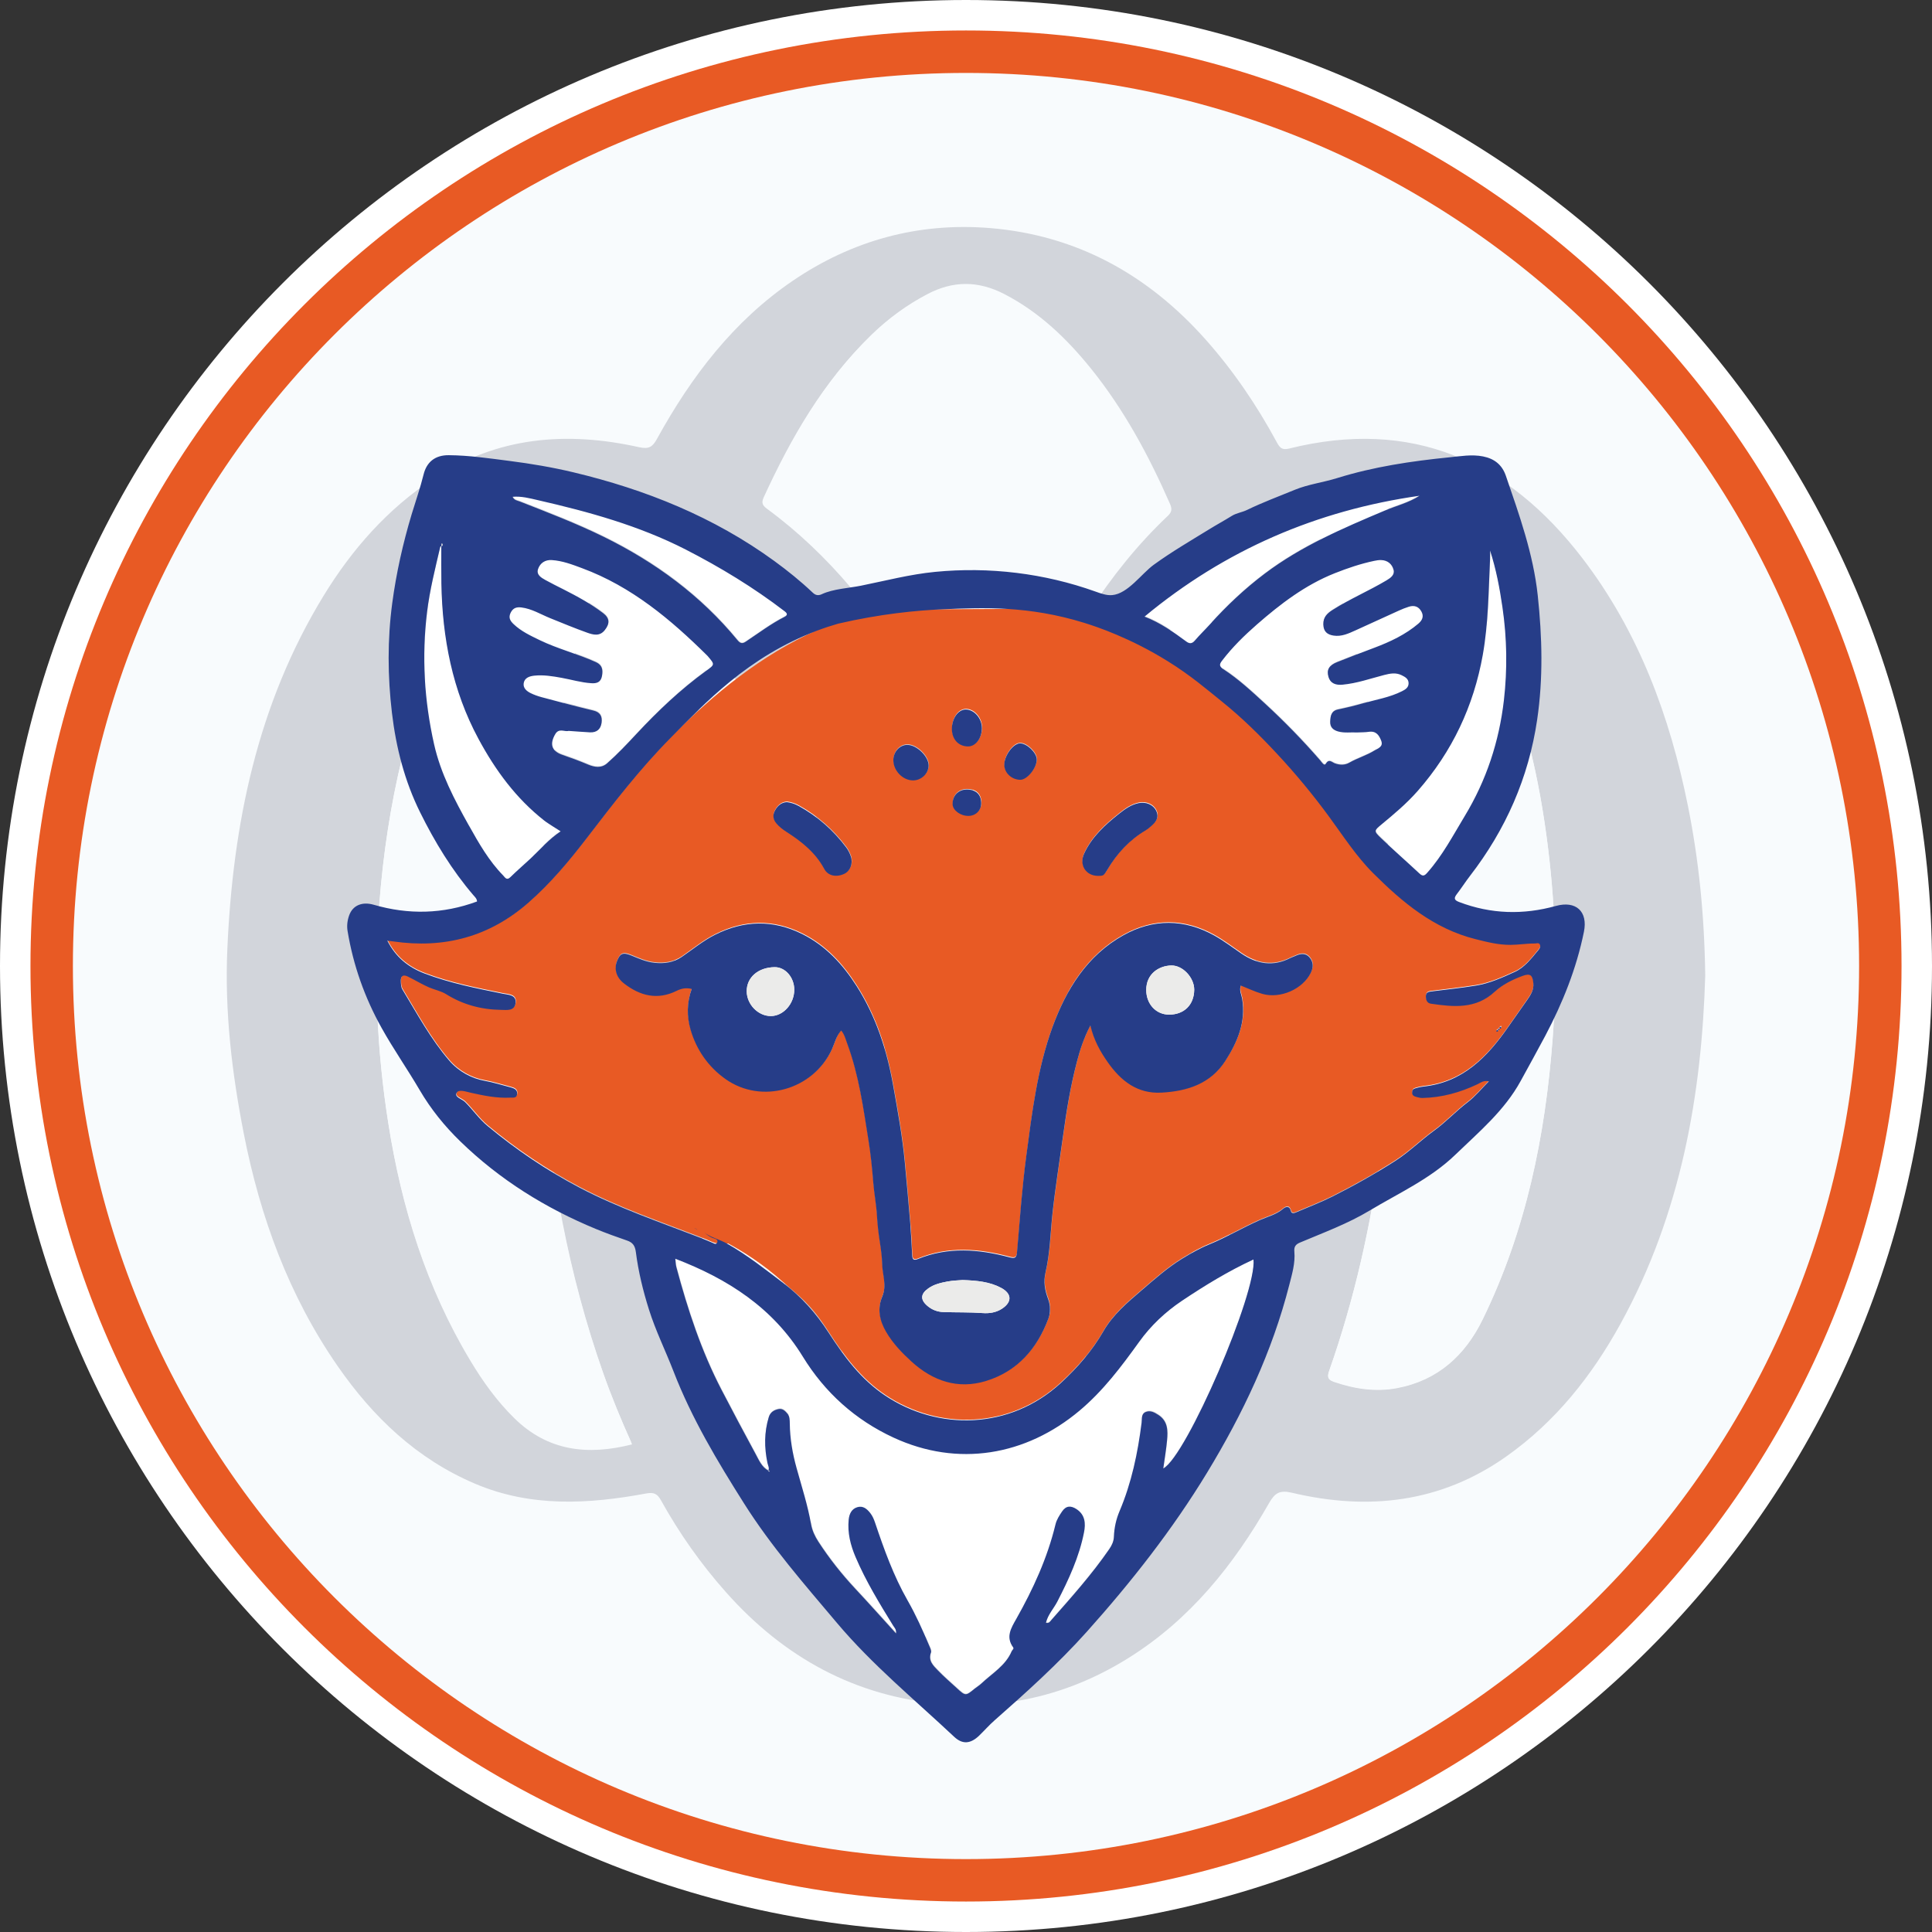 <svg width="48" height="48" viewBox="0 0 48 48" fill="none" xmlns="http://www.w3.org/2000/svg">
<rect x="0" y="0" width="48" height="48" fill="#333333" stroke="none"/>
<g clip-path="url(#clip0_120_299)">
<path d="M24 48C37.255 48 48 37.255 48 24C48 10.745 37.255 0 24 0C10.745 0 0 10.745 0 24C0 37.255 10.745 48 24 48Z" fill="white"/>
<path d="M24 47.243C36.837 47.243 47.243 36.837 47.243 24C47.243 11.163 36.837 0.757 24 0.757C11.163 0.757 0.757 11.163 0.757 24C0.757 36.837 11.163 47.243 24 47.243Z" fill="#E85A24"/>
<path d="M24 46.189C36.255 46.189 46.189 36.255 46.189 24C46.189 11.746 36.255 1.812 24 1.812C11.746 1.812 1.811 11.746 1.811 24C1.811 36.255 11.746 46.189 24 46.189Z" fill="#F8FBFD"/>
<path d="M42.366 24.236C42.28 27.174 41.769 30.152 40.26 32.891C39.547 34.186 38.644 35.323 37.424 36.185C35.795 37.336 33.998 37.536 32.103 37.088C31.793 37.014 31.674 37.091 31.527 37.348C30.652 38.88 29.569 40.231 28.053 41.182C26.631 42.076 25.067 42.472 23.401 42.333C21.247 42.153 19.476 41.176 18.044 39.566C17.417 38.862 16.877 38.095 16.42 37.272C16.329 37.108 16.241 37.071 16.055 37.105C14.619 37.371 13.191 37.453 11.802 36.862C10.355 36.247 9.267 35.208 8.386 33.936C7.177 32.191 6.464 30.239 6.058 28.17C5.761 26.657 5.58 25.127 5.648 23.582C5.784 20.48 6.392 17.5 8.036 14.807C8.746 13.645 9.629 12.643 10.776 11.888C12.359 10.846 14.082 10.71 15.88 11.111C16.124 11.165 16.214 11.101 16.323 10.903C17.173 9.359 18.221 7.98 19.697 6.975C21.175 5.97 22.82 5.522 24.592 5.666C26.747 5.842 28.518 6.823 29.95 8.432C30.642 9.21 31.222 10.065 31.717 10.979C31.787 11.107 31.838 11.191 32.021 11.146C35.071 10.384 37.453 11.444 39.311 13.865C40.711 15.691 41.488 17.793 41.937 20.027C42.206 21.367 42.345 22.724 42.366 24.236V24.236ZM15.704 35.885C15.44 35.3 15.201 34.721 14.993 34.131C14.121 31.66 13.659 29.109 13.467 26.501C13.288 24.059 13.369 21.627 13.709 19.204C13.954 17.457 14.338 15.741 14.926 14.075C14.989 13.897 14.983 13.808 14.776 13.745C14.356 13.616 13.935 13.517 13.493 13.568C12.367 13.697 11.655 14.38 11.2 15.354C10.15 17.606 9.614 19.992 9.424 22.46C9.282 24.29 9.363 26.114 9.65 27.928C9.978 30.009 10.594 31.992 11.687 33.808C11.997 34.324 12.345 34.81 12.777 35.234C13.611 36.053 14.598 36.167 15.704 35.885L15.704 35.885ZM34.625 23.977C34.609 25.526 34.521 27.07 34.31 28.606C34.056 30.461 33.65 32.279 33.029 34.046C32.98 34.185 32.967 34.274 33.137 34.332C33.65 34.507 34.171 34.589 34.707 34.489C35.721 34.298 36.401 33.677 36.84 32.776C37.911 30.579 38.391 28.232 38.574 25.814C38.694 24.238 38.654 22.662 38.463 21.092C38.249 19.338 37.853 17.629 37.139 16.006C36.677 14.954 36.11 13.967 35.246 13.182C34.532 12.534 33.709 12.237 32.74 12.386C32.545 12.416 32.403 12.44 32.539 12.697C32.66 12.926 32.743 13.176 32.834 13.42C34.116 16.823 34.591 20.362 34.625 23.977H34.625ZM24.484 20.222C24.853 19.422 25.191 18.652 25.56 17.897C26.469 16.039 27.491 14.255 29.016 12.815C29.121 12.715 29.12 12.637 29.066 12.513C28.543 11.322 27.93 10.183 27.111 9.165C26.505 8.413 25.82 7.754 24.95 7.305C24.305 6.972 23.681 6.97 23.039 7.308C22.529 7.576 22.071 7.911 21.66 8.311C20.481 9.457 19.681 10.853 19.004 12.331C18.94 12.471 18.988 12.535 19.095 12.614C20.666 13.77 21.844 15.268 22.838 16.925C23.465 17.971 23.997 19.064 24.484 20.222ZM23.788 27.802C23.71 27.815 23.715 27.861 23.703 27.894C23.283 29.058 22.828 30.208 22.278 31.318C21.478 32.932 20.552 34.456 19.146 35.629C19.031 35.725 19.068 35.801 19.115 35.902C19.597 36.941 20.157 37.934 20.878 38.828C21.534 39.64 22.27 40.363 23.25 40.783C23.611 40.938 23.983 41.022 24.379 40.908C25.165 40.681 25.797 40.211 26.369 39.651C27.494 38.552 28.268 37.217 28.927 35.806C29.002 35.645 28.919 35.584 28.814 35.504C28.205 35.038 27.658 34.505 27.16 33.922C25.848 32.391 24.922 30.636 24.17 28.78C24.038 28.454 23.914 28.124 23.788 27.802L23.788 27.802ZM17.692 16.112C16.368 22.128 16.455 28.004 18.282 33.873C18.355 33.796 18.386 33.772 18.406 33.741C18.607 33.433 18.819 33.132 19.003 32.814C20.392 30.419 21.334 27.831 22.269 25.239C22.305 25.139 22.295 25.056 22.259 24.961C21.292 22.377 20.211 19.847 18.71 17.518C18.413 17.056 18.101 16.604 17.692 16.112L17.692 16.112ZM29.83 14.481C29.746 14.591 29.707 14.634 29.677 14.682C29.449 15.053 29.206 15.415 28.998 15.796C27.792 18.01 26.911 20.365 26.009 22.71C25.958 22.842 25.99 22.952 26.028 23.073C26.347 24.087 26.694 25.091 27.085 26.078C27.867 28.052 28.756 29.971 30.025 31.691C30.09 31.778 30.128 31.899 30.285 31.941C31.607 26.102 31.543 20.313 29.83 14.481Z" fill="#D2D5DB"/>
<path d="M15.683 35.836C14.581 36.117 13.597 36.003 12.765 35.187C12.335 34.764 11.989 34.28 11.68 33.766C10.591 31.956 9.977 29.98 9.649 27.906C9.364 26.098 9.283 24.281 9.424 22.457C9.614 19.998 10.148 17.619 11.194 15.376C11.647 14.405 12.358 13.725 13.48 13.596C13.92 13.545 14.339 13.644 14.758 13.772C14.964 13.835 14.97 13.923 14.907 14.101C14.322 15.762 13.939 17.472 13.695 19.213C13.356 21.627 13.275 24.05 13.454 26.484C13.645 29.083 14.105 31.625 14.974 34.087C15.182 34.676 15.42 35.252 15.683 35.836H15.683Z" fill="#F8FBFD"/>
<path d="M34.626 23.968C34.591 20.354 34.117 16.814 32.835 13.412C32.743 13.168 32.66 12.918 32.539 12.688C32.404 12.431 32.546 12.407 32.741 12.377C33.709 12.229 34.533 12.525 35.247 13.174C36.111 13.959 36.677 14.946 37.14 15.998C37.854 17.621 38.249 19.33 38.463 21.084C38.655 22.654 38.695 24.229 38.575 25.806C38.391 28.224 37.911 30.571 36.84 32.768C36.401 33.668 35.721 34.29 34.708 34.48C34.172 34.581 33.651 34.498 33.138 34.324C32.968 34.265 32.98 34.177 33.029 34.038C33.651 32.27 34.056 30.452 34.311 28.598C34.521 27.061 34.609 25.518 34.626 23.968L34.626 23.968Z" fill="#F8FBFD"/>
<path d="M24.433 20.227C23.947 19.073 23.416 17.983 22.792 16.941C21.802 15.29 20.627 13.797 19.062 12.645C18.955 12.566 18.908 12.503 18.971 12.363C19.646 10.89 20.443 9.499 21.618 8.357C22.028 7.958 22.484 7.624 22.993 7.357C23.632 7.021 24.255 7.023 24.896 7.354C25.764 7.802 26.447 8.459 27.05 9.208C27.866 10.222 28.477 11.357 28.998 12.545C29.052 12.668 29.054 12.746 28.949 12.845C27.429 14.28 26.411 16.058 25.505 17.91C25.137 18.662 24.801 19.43 24.433 20.227H24.433Z" fill="#F8FBFD"/>
<path d="M23.739 27.781C23.864 28.102 23.988 28.43 24.119 28.755C24.869 30.605 25.792 32.354 27.099 33.88C27.596 34.46 28.14 34.992 28.748 35.456C28.852 35.536 28.934 35.597 28.859 35.757C28.203 37.164 27.432 38.493 26.311 39.589C25.741 40.147 25.111 40.615 24.328 40.841C23.933 40.955 23.562 40.871 23.203 40.717C22.226 40.298 21.493 39.578 20.839 38.768C20.12 37.878 19.562 36.888 19.082 35.853C19.035 35.752 18.998 35.676 19.113 35.58C20.513 34.411 21.436 32.893 22.233 31.285C22.782 30.179 23.235 29.032 23.654 27.872C23.666 27.839 23.661 27.794 23.739 27.78L23.739 27.781Z" fill="#F8FBFD"/>
<path d="M17.664 16.131C18.071 16.621 18.382 17.071 18.679 17.532C20.174 19.853 21.251 22.374 22.216 24.949C22.251 25.044 22.261 25.127 22.225 25.227C21.293 27.809 20.355 30.389 18.97 32.776C18.787 33.092 18.575 33.392 18.376 33.699C18.355 33.73 18.325 33.754 18.251 33.831C16.431 27.982 16.344 22.126 17.664 16.131V16.131Z" fill="#F8FBFD"/>
<path d="M29.831 14.473C31.544 20.304 31.607 26.094 30.286 31.932C30.129 31.89 30.091 31.77 30.026 31.682C28.757 29.963 27.868 28.044 27.086 26.07C26.695 25.082 26.347 24.079 26.029 23.065C25.99 22.944 25.959 22.834 26.009 22.702C26.912 20.356 27.792 18.001 28.999 15.788C29.207 15.407 29.45 15.044 29.678 14.674C29.708 14.625 29.747 14.583 29.831 14.473Z" fill="#F8FBFD"/>
<path d="M24.158 43.23H23.845C23.95 43.282 24.053 43.281 24.158 43.23Z" fill="white"/>
<path d="M12.765 15.489C12.952 15.669 13.183 15.776 13.412 15.886C13.864 16.105 14.354 16.227 14.811 16.435C14.973 16.508 14.988 16.631 14.96 16.782C14.932 16.936 14.829 16.967 14.693 16.958C14.444 16.941 14.205 16.869 13.961 16.825C13.735 16.784 13.507 16.745 13.277 16.771C13.161 16.784 13.038 16.823 13.016 16.956C12.997 17.078 13.089 17.156 13.189 17.205C13.274 17.247 13.365 17.279 13.456 17.303C13.885 17.417 14.313 17.533 14.745 17.636C14.92 17.678 14.972 17.782 14.951 17.94C14.929 18.105 14.828 18.187 14.662 18.178C14.489 18.17 14.318 18.155 14.133 18.142C14.032 18.171 13.894 18.064 13.802 18.221C13.656 18.469 13.708 18.646 13.979 18.739C14.196 18.812 14.408 18.892 14.619 18.98C14.767 19.043 14.942 19.077 15.086 18.95C15.345 18.723 15.581 18.472 15.816 18.22C16.348 17.65 16.911 17.115 17.543 16.655C17.766 16.492 17.769 16.497 17.589 16.285C17.585 16.281 17.58 16.276 17.576 16.271C16.665 15.369 15.692 14.554 14.468 14.1C14.224 14.01 13.979 13.916 13.715 13.898C13.549 13.887 13.423 13.972 13.373 14.121C13.326 14.262 13.448 14.335 13.554 14.393C13.703 14.476 13.857 14.551 14.009 14.629C14.349 14.802 14.684 14.984 14.989 15.216C15.155 15.343 15.16 15.477 15.03 15.64C14.903 15.8 14.741 15.755 14.595 15.703C14.283 15.592 13.978 15.464 13.671 15.34C13.437 15.245 13.218 15.108 12.959 15.076C12.84 15.061 12.753 15.085 12.693 15.204C12.631 15.328 12.681 15.408 12.765 15.489L12.765 15.489Z" fill="white"/>
<path d="M12.915 12.442C13.617 12.717 14.321 12.986 15 13.319C16.285 13.95 17.415 14.779 18.328 15.889C18.396 15.972 18.448 15.982 18.533 15.926C18.85 15.715 19.155 15.484 19.496 15.31C19.576 15.269 19.571 15.226 19.499 15.171C18.729 14.581 17.901 14.078 17.041 13.637C15.882 13.044 14.629 12.698 13.363 12.409C13.163 12.363 12.96 12.308 12.74 12.327C12.778 12.413 12.855 12.419 12.915 12.442Z" fill="white"/>
<path d="M12.687 21.776C12.849 21.614 13.025 21.466 13.191 21.309C13.43 21.084 13.643 20.832 13.934 20.639C13.859 20.592 13.796 20.552 13.732 20.511C13.663 20.465 13.592 20.423 13.527 20.372C12.825 19.821 12.31 19.119 11.891 18.341C11.243 17.136 10.995 15.835 10.971 14.482C10.965 14.173 10.969 13.864 10.969 13.555C10.958 13.559 10.944 13.562 10.942 13.569C10.818 14.106 10.682 14.639 10.615 15.19C10.479 16.297 10.546 17.387 10.789 18.472C10.952 19.201 11.293 19.851 11.655 20.495C11.902 20.936 12.15 21.372 12.505 21.736C12.554 21.785 12.593 21.869 12.687 21.776V21.776Z" fill="white"/>
<path d="M25.139 41.011C25.153 40.978 25.204 40.949 25.177 40.913C24.987 40.655 25.126 40.43 25.25 40.211C25.672 39.466 26.026 38.694 26.228 37.859C26.256 37.741 26.323 37.638 26.391 37.537C26.492 37.387 26.614 37.389 26.751 37.478C26.967 37.62 26.98 37.835 26.937 38.056C26.817 38.666 26.558 39.225 26.275 39.773C26.184 39.95 26.038 40.099 25.991 40.302C26.069 40.323 26.096 40.267 26.125 40.234C26.626 39.665 27.132 39.1 27.563 38.474C27.629 38.38 27.676 38.278 27.68 38.157C27.688 37.939 27.735 37.728 27.82 37.528C28.118 36.825 28.272 36.087 28.367 35.334C28.38 35.235 28.352 35.116 28.466 35.066C28.583 35.016 28.686 35.074 28.786 35.139C29.023 35.294 29.022 35.532 29 35.769C28.979 36 28.939 36.229 28.906 36.469C29.481 36.172 31.239 32.087 31.147 31.276C30.521 31.566 29.937 31.923 29.367 32.304C28.956 32.58 28.596 32.92 28.309 33.319C27.865 33.936 27.413 34.539 26.826 35.032C25.49 36.153 23.803 36.44 22.205 35.701C21.256 35.262 20.498 34.581 19.952 33.691C19.205 32.473 18.086 31.757 16.782 31.258C16.791 31.329 16.792 31.4 16.809 31.466C17.09 32.517 17.428 33.548 17.932 34.517C18.21 35.052 18.494 35.584 18.781 36.115C18.863 36.266 18.931 36.433 19.095 36.523C19.125 36.453 19.084 36.392 19.071 36.328C18.993 35.948 18.99 35.57 19.104 35.195C19.142 35.071 19.236 35.014 19.352 34.992C19.454 34.973 19.521 35.049 19.575 35.115C19.627 35.178 19.627 35.268 19.628 35.352C19.632 35.729 19.695 36.095 19.796 36.459C19.924 36.922 20.073 37.38 20.157 37.854C20.185 38.015 20.25 38.153 20.337 38.288C20.608 38.705 20.915 39.093 21.255 39.457C21.592 39.818 21.92 40.186 22.267 40.567C22.279 40.466 22.225 40.422 22.194 40.371C21.854 39.819 21.516 39.267 21.261 38.668C21.134 38.37 21.059 38.065 21.09 37.74C21.104 37.602 21.159 37.474 21.304 37.43C21.447 37.387 21.545 37.472 21.628 37.578C21.684 37.65 21.717 37.73 21.746 37.815C21.969 38.478 22.204 39.134 22.553 39.745C22.758 40.104 22.928 40.481 23.087 40.863C23.111 40.92 23.152 40.994 23.135 41.042C23.06 41.249 23.195 41.369 23.311 41.49C23.456 41.642 23.616 41.779 23.772 41.922C23.994 42.125 23.995 42.124 24.221 41.94C24.275 41.895 24.337 41.859 24.387 41.812C24.653 41.56 24.987 41.371 25.139 41.011L25.139 41.011Z" fill="white"/>
<path d="M37.368 17.381C37.457 16.612 37.445 15.839 37.333 15.072C37.264 14.597 37.176 14.125 37.024 13.662C37.024 13.738 37.028 13.813 37.024 13.889C36.986 14.677 36.984 15.467 36.845 16.25C36.617 17.529 36.086 18.655 35.229 19.633C34.958 19.942 34.647 20.203 34.332 20.464C34.14 20.622 34.132 20.631 34.317 20.806C34.63 21.106 34.956 21.392 35.273 21.688C35.358 21.767 35.401 21.739 35.469 21.662C35.844 21.239 36.103 20.744 36.394 20.264C36.935 19.37 37.25 18.408 37.369 17.381L37.368 17.381Z" fill="white"/>
<path d="M34.321 18.388C34.268 18.249 34.193 18.139 34.013 18.166C33.919 18.181 33.822 18.178 33.719 18.183C33.567 18.174 33.408 18.202 33.25 18.157C33.123 18.121 33.047 18.048 33.053 17.913C33.059 17.777 33.074 17.647 33.249 17.61C33.46 17.567 33.67 17.515 33.878 17.456C34.201 17.363 34.536 17.31 34.84 17.156C34.92 17.116 35 17.068 35.001 16.963C35.002 16.847 34.913 16.802 34.826 16.759C34.685 16.689 34.542 16.715 34.398 16.753C34.054 16.842 33.716 16.963 33.359 16.995C33.199 17.009 33.06 16.971 33.01 16.8C32.958 16.626 33.025 16.514 33.226 16.434C33.532 16.311 33.841 16.194 34.149 16.078C34.544 15.929 34.922 15.752 35.247 15.476C35.344 15.393 35.386 15.295 35.318 15.173C35.247 15.048 35.138 15.017 35.007 15.059C34.923 15.086 34.84 15.119 34.759 15.155C34.4 15.317 34.043 15.483 33.684 15.645C33.51 15.724 33.336 15.806 33.136 15.775C32.979 15.751 32.888 15.676 32.883 15.5C32.878 15.318 32.98 15.224 33.115 15.138C33.544 14.863 34.015 14.665 34.452 14.405C34.556 14.342 34.661 14.268 34.628 14.141C34.591 13.999 34.479 13.904 34.319 13.899C34.263 13.898 34.205 13.907 34.149 13.919C33.812 13.99 33.486 14.1 33.167 14.226C32.434 14.518 31.817 14.989 31.231 15.502C30.919 15.775 30.622 16.065 30.37 16.396C30.307 16.478 30.282 16.534 30.402 16.613C30.776 16.857 31.104 17.162 31.432 17.464C31.916 17.909 32.374 18.379 32.805 18.875C32.841 18.917 32.905 19.023 32.941 18.964C33.02 18.831 33.095 18.92 33.159 18.945C33.288 18.997 33.42 18.997 33.528 18.934C33.732 18.816 33.961 18.753 34.16 18.628C34.243 18.575 34.377 18.538 34.321 18.389L34.321 18.388Z" fill="white"/>
<path d="M31.426 14.237C32.332 13.553 33.366 13.11 34.403 12.672C34.693 12.55 35.004 12.476 35.273 12.302C32.72 12.664 30.44 13.645 28.44 15.304C28.828 15.454 29.154 15.684 29.476 15.921C29.553 15.978 29.616 15.985 29.688 15.901C29.808 15.761 29.942 15.633 30.066 15.495C30.48 15.034 30.931 14.61 31.426 14.237V14.237Z" fill="white"/>
<path d="M16.809 30.314L16.809 30.315C16.809 30.315 16.809 30.314 16.809 30.314Z" fill="white"/>
<path d="M37.065 25.697L37.064 25.698C37.064 25.698 37.064 25.698 37.065 25.697L37.065 25.697Z" fill="white"/>
<path d="M17.519 30.618C17.52 30.619 17.523 30.62 17.524 30.622L17.525 30.62L17.519 30.618V30.618Z" fill="white"/>
<path d="M37.264 25.54C37.264 25.54 37.263 25.541 37.263 25.541L37.264 25.54H37.264Z" fill="white"/>
<path d="M37.3 25.493L37.3 25.491L37.3 25.493H37.3V25.493Z" fill="white"/>
<path d="M37.222 25.57C37.222 25.57 37.224 25.567 37.224 25.566L37.222 25.57L37.222 25.57Z" fill="white"/>
<path d="M19.093 36.527C19.095 36.526 19.096 36.525 19.097 36.524C19.097 36.524 19.097 36.523 19.097 36.523L19.093 36.527H19.093Z" fill="white"/>
<path d="M19.466 31.861C19.834 32.192 20.114 32.356 20.585 33.084C20.975 33.686 21.397 34.256 22.001 34.659C23.309 35.533 25.097 35.515 26.371 34.335C26.781 33.955 27.143 33.541 27.422 33.054C27.658 32.644 28.021 32.34 28.372 32.039C28.694 31.763 29.014 31.477 29.378 31.254C29.594 31.123 29.816 30.996 30.049 30.901C30.48 30.724 30.88 30.485 31.305 30.298C31.502 30.211 31.714 30.162 31.886 30.015C31.931 29.976 32.038 29.921 32.075 30.068C32.097 30.158 32.175 30.119 32.233 30.094C32.525 29.969 32.822 29.856 33.105 29.714C33.64 29.445 34.162 29.152 34.666 28.829C35.011 28.608 35.301 28.317 35.632 28.077C35.929 27.862 36.178 27.588 36.472 27.366C36.661 27.222 36.815 27.03 36.994 26.849C36.87 26.817 36.793 26.884 36.711 26.923C36.28 27.128 35.831 27.252 35.352 27.263C35.298 27.265 35.252 27.252 35.205 27.239C35.145 27.223 35.083 27.205 35.089 27.115C35.095 27.033 35.155 27.029 35.207 27.013C35.261 26.997 35.318 26.985 35.374 26.979C36.353 26.874 36.959 26.243 37.481 25.493C37.635 25.271 37.792 25.051 37.946 24.829C38.034 24.703 38.117 24.575 38.1 24.41C38.08 24.208 38.023 24.161 37.834 24.23C37.582 24.323 37.337 24.442 37.14 24.625C36.669 25.06 36.114 25.003 35.552 24.92C35.456 24.905 35.428 24.821 35.431 24.729C35.433 24.631 35.503 24.624 35.576 24.615C35.942 24.569 36.31 24.53 36.674 24.471C37.015 24.416 37.331 24.271 37.642 24.13C37.886 24.019 38.055 23.792 38.227 23.585C38.256 23.55 38.291 23.499 38.26 23.447C38.232 23.398 38.18 23.425 38.139 23.424C37.937 23.422 37.737 23.457 37.533 23.459C37.233 23.46 36.954 23.388 36.666 23.316C35.629 23.058 34.85 22.404 34.122 21.679C33.697 21.255 33.372 20.745 33.017 20.262C32.62 19.721 32.192 19.205 31.737 18.715C31.308 18.254 30.859 17.811 30.363 17.412C29.926 17.062 29.5 16.685 29.021 16.413C28.163 15.924 27.32 15.38 26.317 15.192C26.248 15.179 26.156 15.156 26.047 15.124C24.911 15.13 23.774 15.135 22.638 15.14C22.562 15.147 22.486 15.153 22.41 15.159C21.686 15.216 20.983 15.348 20.314 15.648C18.911 16.277 17.749 17.224 16.676 18.306C15.904 19.085 15.242 19.949 14.577 20.814C14.143 21.38 13.684 21.926 13.143 22.402C12.168 23.259 11.043 23.557 9.773 23.373C9.731 23.366 9.688 23.362 9.629 23.355C9.836 23.762 10.145 24.016 10.56 24.173C11.19 24.412 11.844 24.539 12.499 24.673C12.633 24.7 12.837 24.696 12.815 24.901C12.793 25.106 12.6 25.076 12.451 25.074C11.963 25.066 11.507 24.945 11.091 24.684C10.96 24.603 10.805 24.575 10.666 24.515C10.485 24.437 10.316 24.332 10.139 24.246C10.021 24.188 9.957 24.227 9.964 24.365C9.967 24.435 9.966 24.505 10.005 24.569C10.37 25.173 10.705 25.798 11.169 26.336C11.399 26.603 11.716 26.775 12.04 26.834C12.266 26.876 12.479 26.944 12.699 27.001C12.784 27.023 12.864 27.061 12.854 27.164C12.844 27.277 12.743 27.251 12.673 27.254C12.345 27.27 12.026 27.204 11.708 27.133C11.585 27.106 11.404 27.039 11.351 27.133C11.288 27.244 11.481 27.285 11.558 27.36C11.753 27.553 11.908 27.783 12.12 27.959C12.829 28.547 13.585 29.059 14.402 29.489C15.373 30 16.407 30.349 17.425 30.743C17.52 30.779 17.613 30.82 17.706 30.86C17.735 30.872 17.761 30.877 17.794 30.885C17.912 30.912 18.015 30.904 18.089 30.892C18.435 31.079 18.939 31.386 19.466 31.861V31.861ZM37.185 25.614C37.176 25.581 37.192 25.567 37.223 25.567C37.226 25.541 37.239 25.532 37.264 25.539C37.252 25.505 37.268 25.491 37.3 25.491L37.307 25.487L37.3 25.494V25.494C37.311 25.528 37.295 25.541 37.263 25.542C37.261 25.568 37.247 25.577 37.223 25.57C37.234 25.605 37.22 25.618 37.185 25.616L37.18 25.62L37.185 25.614H37.185ZM37.066 25.69C37.066 25.69 37.07 25.694 37.069 25.694C37.069 25.694 37.066 25.696 37.065 25.697C37.066 25.696 37.069 25.694 37.069 25.694C37.072 25.692 37.074 25.69 37.077 25.688C37.073 25.691 37.069 25.695 37.064 25.697L37.064 25.698L37.066 25.69H37.066ZM26.939 21.192C27.13 20.775 27.462 20.476 27.813 20.198C27.957 20.083 28.108 19.975 28.296 19.937C28.48 19.9 28.659 19.978 28.731 20.129C28.815 20.306 28.714 20.418 28.592 20.521C28.554 20.555 28.514 20.587 28.47 20.613C28.065 20.852 27.759 21.185 27.521 21.587C27.427 21.745 27.413 21.745 27.287 21.745C26.984 21.744 26.809 21.477 26.939 21.192L26.939 21.192ZM25.354 18.453C25.523 18.459 25.757 18.686 25.762 18.848C25.768 19.061 25.526 19.36 25.351 19.358C25.135 19.355 24.953 19.18 24.956 18.979C24.959 18.746 25.185 18.448 25.354 18.454V18.453ZM23.991 17.611C24.204 17.605 24.401 17.829 24.4 18.075C24.399 18.325 24.247 18.527 24.06 18.529C23.821 18.53 23.655 18.354 23.654 18.098C23.653 17.836 23.805 17.617 23.991 17.611ZM24.383 19.927C24.39 20.111 24.253 20.253 24.067 20.255C23.871 20.258 23.678 20.118 23.672 19.968C23.663 19.758 23.811 19.602 24.02 19.601C24.247 19.599 24.376 19.715 24.383 19.927H24.383ZM22.546 18.491C22.782 18.491 23.078 18.779 23.076 19.008C23.074 19.204 22.894 19.374 22.689 19.373C22.43 19.372 22.198 19.131 22.2 18.865C22.202 18.661 22.358 18.492 22.545 18.491H22.546ZM19.259 20.12C19.322 20.003 19.416 19.92 19.556 19.913C19.661 19.926 19.756 19.958 19.847 20.008C20.317 20.267 20.71 20.615 21.032 21.044C21.08 21.109 21.117 21.186 21.144 21.263C21.203 21.436 21.13 21.623 20.987 21.691C20.788 21.787 20.578 21.749 20.483 21.573C20.267 21.169 19.927 20.898 19.553 20.659C19.456 20.596 19.365 20.529 19.291 20.439C19.206 20.338 19.199 20.23 19.259 20.12ZM17.161 25.563C17.065 25.233 17.068 24.887 17.19 24.553C17.054 24.52 16.938 24.54 16.818 24.6C16.34 24.838 15.905 24.726 15.505 24.415C15.32 24.271 15.26 24.065 15.327 23.883C15.403 23.674 15.473 23.636 15.68 23.72C15.872 23.798 16.058 23.883 16.269 23.905C16.512 23.929 16.738 23.898 16.943 23.758C17.216 23.57 17.472 23.357 17.77 23.208C18.488 22.846 19.212 22.83 19.936 23.19C20.519 23.48 20.943 23.942 21.287 24.482C21.77 25.238 22.039 26.076 22.195 26.951C22.307 27.583 22.424 28.214 22.484 28.854C22.531 29.361 22.578 29.868 22.62 30.376C22.641 30.636 22.654 30.897 22.667 31.158C22.672 31.259 22.689 31.314 22.813 31.263C23.561 30.957 24.321 31.018 25.078 31.219C25.233 31.261 25.26 31.228 25.273 31.083C25.342 30.29 25.397 29.494 25.502 28.706C25.646 27.623 25.776 26.532 26.154 25.5C26.498 24.56 27.012 23.723 27.916 23.22C28.657 22.807 29.427 22.811 30.175 23.227C30.408 23.357 30.622 23.52 30.843 23.672C31.23 23.938 31.634 24.007 32.066 23.785C32.105 23.764 32.149 23.752 32.189 23.733C32.313 23.674 32.441 23.657 32.538 23.768C32.636 23.881 32.64 24.013 32.571 24.154C32.373 24.555 31.817 24.806 31.365 24.675C31.185 24.623 31.014 24.54 30.834 24.469C30.789 24.591 30.849 24.694 30.866 24.796C30.964 25.377 30.752 25.872 30.451 26.338C30.081 26.912 29.504 27.095 28.863 27.13C28.262 27.163 27.854 26.839 27.528 26.377C27.341 26.11 27.183 25.83 27.095 25.464C26.933 25.774 26.84 26.063 26.762 26.358C26.603 26.961 26.502 27.575 26.418 28.193C26.329 28.842 26.223 29.489 26.153 30.14C26.101 30.623 26.094 31.114 25.983 31.586C25.925 31.835 25.964 32.038 26.046 32.258C26.105 32.417 26.11 32.595 26.052 32.747C25.771 33.493 25.281 34.055 24.503 34.294C23.802 34.509 23.181 34.294 22.653 33.813C22.413 33.595 22.188 33.361 22.02 33.074C21.851 32.784 21.799 32.495 21.926 32.191C22.042 31.913 21.926 31.646 21.921 31.375C21.918 31.199 21.891 31.019 21.864 30.843C21.831 30.628 21.805 30.409 21.794 30.197C21.778 29.917 21.723 29.644 21.701 29.366C21.674 29.013 21.637 28.656 21.581 28.304C21.451 27.494 21.339 26.68 21.051 25.904C21.012 25.799 20.988 25.687 20.905 25.588C20.782 25.723 20.747 25.895 20.677 26.048C20.217 27.058 18.929 27.43 18.03 26.793C17.602 26.489 17.308 26.067 17.162 25.564L17.161 25.563Z" fill="#E85A24"/>
<path d="M38.655 22.508C37.847 22.733 37.044 22.712 36.253 22.411C36.12 22.361 36.12 22.311 36.197 22.21C36.31 22.064 36.408 21.908 36.521 21.762C37.41 20.611 37.977 19.325 38.19 17.883C38.342 16.853 38.315 15.824 38.205 14.794C38.094 13.762 37.746 12.792 37.412 11.819C37.318 11.547 37.128 11.396 36.847 11.34C36.565 11.284 36.285 11.335 36.009 11.362C35.065 11.456 34.127 11.596 33.217 11.879C32.87 11.987 32.501 12.032 32.169 12.169C31.772 12.333 31.367 12.482 30.981 12.67C30.858 12.73 30.723 12.744 30.606 12.816C30.421 12.931 30.229 13.035 30.043 13.15C29.578 13.436 29.106 13.711 28.664 14.032C28.36 14.253 28.022 14.751 27.633 14.785C27.491 14.798 27.351 14.745 27.216 14.697C25.946 14.242 24.575 14.077 23.233 14.208C22.607 14.269 22.007 14.427 21.393 14.551C21.087 14.613 20.703 14.629 20.416 14.763C20.405 14.768 20.355 14.794 20.295 14.783C20.256 14.776 20.222 14.753 20.183 14.716C19.886 14.435 19.568 14.179 19.239 13.939C17.733 12.842 16.04 12.162 14.24 11.733C13.72 11.609 13.192 11.52 12.66 11.452C12.158 11.388 11.657 11.313 11.149 11.309C10.804 11.307 10.599 11.484 10.524 11.788C10.442 12.122 10.328 12.444 10.229 12.772C10.011 13.498 9.845 14.236 9.745 14.986C9.624 15.893 9.63 16.804 9.738 17.714C9.84 18.576 10.054 19.408 10.438 20.183C10.801 20.917 11.227 21.618 11.764 22.244C11.8 22.286 11.848 22.325 11.852 22.397C11.006 22.71 10.151 22.73 9.287 22.479C9.002 22.396 8.767 22.489 8.676 22.739C8.63 22.866 8.613 23 8.636 23.135C8.777 23.984 9.059 24.781 9.479 25.535C9.773 26.064 10.121 26.56 10.426 27.081C10.707 27.561 11.047 27.98 11.442 28.363C12.419 29.311 13.554 30.017 14.809 30.535C15.062 30.639 15.32 30.732 15.579 30.821C15.724 30.87 15.778 30.954 15.798 31.109C15.86 31.594 15.977 32.072 16.123 32.535C16.288 33.061 16.536 33.56 16.735 34.075C17.185 35.239 17.823 36.304 18.486 37.353C19.159 38.418 19.987 39.365 20.797 40.325C21.672 41.363 22.72 42.224 23.706 43.15C23.915 43.346 24.114 43.326 24.329 43.119C24.457 42.995 24.575 42.86 24.709 42.742C25.504 42.042 26.289 41.335 26.999 40.543C28.107 39.305 29.129 38.005 29.992 36.584C30.88 35.121 31.607 33.588 32.032 31.923C32.101 31.653 32.183 31.381 32.158 31.097C32.147 30.975 32.187 30.918 32.298 30.871C32.883 30.624 33.482 30.404 34.03 30.075C34.754 29.64 35.534 29.29 36.153 28.693C36.744 28.122 37.38 27.592 37.782 26.854C37.986 26.48 38.194 26.108 38.393 25.732C38.825 24.914 39.167 24.062 39.352 23.151C39.456 22.644 39.153 22.37 38.655 22.508L38.655 22.508ZM36.84 16.266C36.979 15.483 36.981 14.693 37.019 13.905C37.023 13.829 37.02 13.754 37.02 13.678C37.171 14.141 37.259 14.613 37.328 15.088C37.441 15.855 37.452 16.628 37.364 17.397C37.245 18.424 36.93 19.386 36.388 20.28C36.098 20.76 35.839 21.255 35.464 21.678C35.396 21.756 35.353 21.783 35.268 21.704C34.951 21.408 34.624 21.122 34.311 20.823C34.127 20.647 34.135 20.639 34.327 20.48C34.642 20.22 34.953 19.958 35.224 19.649C36.081 18.671 36.612 17.545 36.84 16.267V16.266ZM35.242 15.492C34.917 15.768 34.539 15.945 34.144 16.094C33.836 16.21 33.527 16.327 33.221 16.45C33.02 16.53 32.953 16.642 33.005 16.816C33.056 16.987 33.194 17.025 33.353 17.011C33.711 16.978 34.049 16.858 34.393 16.769C34.538 16.732 34.68 16.705 34.822 16.775C34.908 16.818 34.997 16.863 34.996 16.978C34.995 17.084 34.915 17.131 34.835 17.172C34.531 17.326 34.196 17.38 33.873 17.471C33.665 17.531 33.455 17.582 33.244 17.626C33.069 17.663 33.054 17.793 33.048 17.929C33.042 18.064 33.118 18.137 33.245 18.173C33.403 18.217 33.562 18.189 33.714 18.198C33.817 18.193 33.913 18.196 34.007 18.182C34.188 18.155 34.263 18.265 34.316 18.404C34.372 18.553 34.238 18.59 34.154 18.643C33.956 18.768 33.727 18.832 33.523 18.949C33.414 19.012 33.283 19.012 33.153 18.961C33.09 18.935 33.015 18.846 32.935 18.979C32.899 19.038 32.836 18.933 32.799 18.89C32.368 18.394 31.91 17.924 31.427 17.479C31.099 17.177 30.771 16.872 30.397 16.628C30.276 16.549 30.301 16.494 30.364 16.411C30.617 16.08 30.913 15.79 31.225 15.517C31.812 15.004 32.428 14.533 33.161 14.242C33.481 14.115 33.806 14.005 34.144 13.934C34.199 13.922 34.257 13.913 34.314 13.915C34.474 13.919 34.585 14.014 34.622 14.156C34.656 14.283 34.55 14.358 34.446 14.42C34.009 14.68 33.539 14.879 33.109 15.153C32.974 15.239 32.872 15.333 32.877 15.515C32.883 15.691 32.973 15.766 33.131 15.791C33.331 15.822 33.505 15.739 33.678 15.661C34.037 15.498 34.395 15.333 34.753 15.171C34.834 15.134 34.917 15.101 35.002 15.074C35.133 15.033 35.242 15.064 35.312 15.189C35.381 15.31 35.339 15.409 35.241 15.492L35.242 15.492ZM35.268 12.317C34.999 12.492 34.688 12.566 34.398 12.688C33.361 13.125 32.327 13.569 31.421 14.253C30.926 14.626 30.476 15.05 30.061 15.511C29.937 15.648 29.803 15.776 29.683 15.917C29.611 16 29.548 15.994 29.471 15.937C29.149 15.699 28.823 15.469 28.435 15.32C30.435 13.661 32.715 12.68 35.268 12.317V12.317ZM13.358 12.425C14.624 12.714 15.877 13.06 17.036 13.653C17.896 14.094 18.724 14.597 19.494 15.187C19.566 15.242 19.571 15.285 19.491 15.326C19.15 15.5 18.846 15.731 18.528 15.942C18.444 15.999 18.392 15.988 18.323 15.905C17.41 14.795 16.28 13.966 14.995 13.335C14.316 13.002 13.612 12.733 12.91 12.458C12.85 12.435 12.773 12.429 12.735 12.343C12.955 12.324 13.158 12.379 13.358 12.425ZM12.688 15.221C12.748 15.102 12.835 15.078 12.954 15.092C13.213 15.124 13.431 15.262 13.666 15.357C13.973 15.481 14.278 15.608 14.589 15.719C14.736 15.771 14.898 15.817 15.025 15.656C15.155 15.493 15.15 15.359 14.983 15.232C14.679 15 14.344 14.818 14.004 14.645C13.851 14.568 13.698 14.492 13.549 14.41C13.443 14.351 13.321 14.278 13.368 14.138C13.418 13.989 13.544 13.904 13.71 13.915C13.974 13.932 14.219 14.026 14.463 14.117C15.687 14.571 16.66 15.386 17.571 16.288C17.576 16.292 17.58 16.297 17.584 16.302C17.764 16.513 17.761 16.509 17.538 16.671C16.906 17.131 16.342 17.666 15.811 18.236C15.576 18.489 15.34 18.739 15.081 18.967C14.937 19.094 14.762 19.059 14.614 18.997C14.403 18.908 14.191 18.829 13.974 18.755C13.703 18.663 13.651 18.485 13.796 18.238C13.889 18.081 14.027 18.188 14.127 18.159C14.312 18.171 14.484 18.186 14.656 18.195C14.823 18.203 14.924 18.121 14.946 17.956C14.966 17.799 14.915 17.695 14.74 17.653C14.308 17.55 13.88 17.434 13.451 17.32C13.36 17.295 13.269 17.263 13.184 17.221C13.084 17.172 12.992 17.095 13.011 16.973C13.033 16.839 13.156 16.8 13.271 16.787C13.501 16.762 13.729 16.8 13.956 16.841C14.2 16.885 14.438 16.958 14.688 16.974C14.824 16.984 14.926 16.953 14.955 16.799C14.983 16.648 14.968 16.525 14.806 16.451C14.349 16.244 13.859 16.122 13.406 15.903C13.178 15.792 12.947 15.685 12.76 15.506C12.675 15.425 12.626 15.345 12.688 15.221L12.688 15.221ZM10.992 13.517C10.989 13.535 11.003 13.565 10.968 13.565C10.971 13.543 10.973 13.521 10.976 13.499C10.982 13.505 10.993 13.512 10.992 13.517ZM11.65 20.511C11.289 19.866 10.947 19.216 10.784 18.488C10.541 17.403 10.474 16.313 10.61 15.206C10.677 14.655 10.813 14.122 10.938 13.585C10.939 13.578 10.953 13.575 10.964 13.571C10.964 13.88 10.961 14.189 10.966 14.498C10.99 15.851 11.238 17.152 11.887 18.356C12.306 19.134 12.82 19.837 13.523 20.388C13.588 20.439 13.659 20.481 13.728 20.527C13.791 20.568 13.855 20.608 13.93 20.655C13.639 20.848 13.425 21.1 13.187 21.325C13.02 21.482 12.845 21.63 12.682 21.791C12.588 21.885 12.549 21.801 12.501 21.751C12.145 21.387 11.897 20.951 11.651 20.511L11.65 20.511ZM19.106 36.566C19.101 36.558 19.097 36.549 19.093 36.541C19.103 36.533 19.111 36.534 19.113 36.55C19.114 36.555 19.108 36.56 19.106 36.566V36.566ZM28.901 36.485C28.934 36.245 28.974 36.016 28.995 35.785C29.017 35.548 29.018 35.31 28.781 35.155C28.681 35.09 28.578 35.032 28.462 35.082C28.347 35.132 28.375 35.251 28.362 35.35C28.267 36.103 28.113 36.841 27.815 37.544C27.73 37.744 27.683 37.955 27.675 38.173C27.671 38.294 27.624 38.395 27.558 38.49C27.127 39.116 26.622 39.681 26.12 40.25C26.091 40.283 26.064 40.339 25.986 40.318C26.034 40.115 26.179 39.966 26.27 39.789C26.553 39.241 26.812 38.682 26.932 38.072C26.976 37.851 26.962 37.636 26.746 37.494C26.609 37.405 26.487 37.403 26.386 37.553C26.318 37.654 26.251 37.757 26.223 37.875C26.021 38.711 25.667 39.482 25.246 40.227C25.121 40.447 24.982 40.671 25.172 40.929C25.199 40.965 25.148 40.994 25.134 41.027C24.982 41.387 24.648 41.575 24.382 41.827C24.332 41.875 24.27 41.911 24.215 41.955C23.99 42.14 23.989 42.141 23.767 41.937C23.611 41.795 23.452 41.657 23.306 41.506C23.189 41.385 23.055 41.265 23.13 41.057C23.147 41.009 23.106 40.936 23.082 40.878C22.923 40.497 22.753 40.12 22.548 39.761C22.199 39.15 21.964 38.493 21.741 37.831C21.712 37.746 21.679 37.666 21.623 37.594C21.54 37.488 21.442 37.403 21.299 37.446C21.154 37.49 21.099 37.618 21.085 37.756C21.053 38.081 21.129 38.386 21.256 38.684C21.511 39.283 21.849 39.835 22.189 40.387C22.22 40.438 22.273 40.482 22.262 40.583C21.915 40.202 21.587 39.833 21.25 39.473C20.91 39.109 20.603 38.721 20.332 38.303C20.245 38.169 20.18 38.031 20.151 37.87C20.068 37.396 19.919 36.937 19.791 36.474C19.69 36.111 19.627 35.745 19.622 35.368C19.621 35.284 19.621 35.194 19.57 35.13C19.516 35.065 19.449 34.988 19.346 35.008C19.23 35.03 19.137 35.086 19.099 35.211C18.985 35.586 18.987 35.963 19.066 36.343C19.079 36.408 19.119 36.469 19.09 36.538C18.925 36.448 18.857 36.282 18.776 36.131C18.489 35.6 18.204 35.068 17.927 34.533C17.423 33.564 17.085 32.533 16.804 31.482C16.786 31.416 16.786 31.346 16.777 31.273C18.081 31.773 19.2 32.489 19.947 33.707C20.493 34.597 21.25 35.278 22.2 35.717C23.798 36.456 25.485 36.168 26.82 35.048C27.408 34.555 27.86 33.952 28.304 33.335C28.591 32.936 28.951 32.596 29.362 32.32C29.932 31.939 30.516 31.581 31.142 31.292C31.234 32.103 29.476 36.187 28.901 36.485L28.901 36.485ZM38.222 23.602C38.05 23.808 37.881 24.035 37.636 24.146C37.326 24.287 37.01 24.432 36.669 24.487C36.305 24.546 35.937 24.585 35.571 24.631C35.498 24.64 35.428 24.648 35.425 24.745C35.423 24.837 35.451 24.921 35.547 24.936C36.109 25.019 36.664 25.076 37.135 24.641C37.332 24.459 37.577 24.339 37.829 24.246C38.018 24.177 38.075 24.224 38.095 24.426C38.112 24.591 38.029 24.719 37.941 24.845C37.786 25.067 37.63 25.287 37.475 25.509C36.953 26.259 36.347 26.89 35.369 26.995C35.313 27.001 35.256 27.013 35.202 27.029C35.149 27.045 35.089 27.049 35.084 27.131C35.077 27.221 35.139 27.239 35.199 27.256C35.246 27.268 35.292 27.281 35.346 27.279C35.825 27.268 36.275 27.143 36.705 26.939C36.787 26.9 36.865 26.833 36.989 26.866C36.809 27.046 36.656 27.238 36.467 27.382C36.173 27.605 35.924 27.878 35.626 28.093C35.296 28.333 35.006 28.624 34.661 28.845C34.157 29.168 33.635 29.461 33.1 29.73C32.817 29.872 32.519 29.985 32.228 30.11C32.17 30.135 32.091 30.174 32.069 30.084C32.033 29.937 31.926 29.993 31.88 30.032C31.709 30.178 31.497 30.227 31.299 30.314C30.875 30.501 30.475 30.741 30.044 30.917C29.811 31.012 29.588 31.139 29.373 31.271C29.009 31.493 28.689 31.779 28.367 32.055C28.016 32.356 27.652 32.661 27.417 33.07C27.137 33.557 26.775 33.971 26.366 34.351C25.092 35.531 23.303 35.549 21.995 34.675C21.391 34.272 20.969 33.702 20.58 33.1C20.277 32.632 19.909 32.216 19.461 31.877C19.007 31.534 18.562 31.179 18.064 30.898C17.885 30.796 17.682 30.751 17.513 30.634C17.614 30.72 17.69 30.754 17.742 30.769C17.761 30.775 17.813 30.789 17.824 30.824C17.828 30.837 17.827 30.854 17.816 30.874C17.786 30.93 17.74 30.893 17.7 30.876C17.607 30.837 17.514 30.796 17.42 30.76C16.402 30.366 15.367 30.016 14.396 29.506C13.579 29.076 12.823 28.564 12.115 27.976C11.902 27.8 11.747 27.57 11.552 27.377C11.476 27.302 11.283 27.26 11.346 27.149C11.398 27.056 11.579 27.123 11.702 27.15C12.02 27.221 12.339 27.287 12.668 27.271C12.737 27.267 12.839 27.294 12.849 27.181C12.858 27.078 12.779 27.04 12.693 27.017C12.474 26.961 12.261 26.892 12.034 26.851C11.711 26.792 11.394 26.62 11.164 26.353C10.7 25.814 10.365 25.189 9.999 24.585C9.961 24.522 9.962 24.452 9.959 24.382C9.952 24.244 10.016 24.205 10.134 24.263C10.311 24.349 10.48 24.454 10.66 24.532C10.8 24.592 10.954 24.619 11.086 24.701C11.502 24.961 11.958 25.083 12.446 25.09C12.595 25.093 12.788 25.123 12.81 24.918C12.832 24.713 12.628 24.717 12.494 24.689C11.839 24.556 11.185 24.428 10.555 24.189C10.14 24.032 9.831 23.779 9.624 23.371C9.683 23.378 9.726 23.383 9.768 23.389C11.038 23.574 12.163 23.276 13.139 22.418C13.68 21.942 14.138 21.396 14.572 20.831C15.237 19.965 15.899 19.102 16.671 18.323C17.5 17.486 18.574 16.317 20.308 15.665C20.484 15.599 20.654 15.544 20.822 15.495C21.865 15.253 22.761 15.166 23.427 15.137C24.429 15.095 25.556 15.047 26.936 15.474C27.246 15.57 28.077 15.846 29.016 16.43C29.584 16.782 29.985 17.13 30.357 17.429C30.854 17.828 31.303 18.271 31.731 18.732C32.187 19.221 32.615 19.738 33.012 20.279C33.367 20.762 33.692 21.271 34.117 21.695C34.845 22.421 35.624 23.074 36.66 23.333C36.948 23.405 37.228 23.477 37.529 23.475C37.732 23.474 37.931 23.439 38.134 23.441C38.175 23.441 38.227 23.414 38.255 23.463C38.286 23.516 38.251 23.567 38.222 23.602V23.602Z" fill="#263D88"/>
<path d="M30.828 24.486C30.784 24.607 30.843 24.71 30.861 24.812C30.959 25.393 30.746 25.888 30.446 26.355C30.076 26.928 29.499 27.111 28.858 27.146C28.257 27.179 27.849 26.855 27.523 26.393C27.336 26.127 27.177 25.846 27.09 25.48C26.928 25.79 26.834 26.079 26.757 26.374C26.598 26.977 26.497 27.591 26.413 28.209C26.323 28.858 26.218 29.505 26.148 30.156C26.096 30.639 26.088 31.13 25.978 31.602C25.919 31.851 25.958 32.054 26.04 32.275C26.099 32.434 26.104 32.611 26.047 32.763C25.766 33.51 25.276 34.071 24.498 34.31C23.797 34.525 23.176 34.31 22.647 33.829C22.408 33.611 22.183 33.377 22.015 33.09C21.846 32.8 21.793 32.511 21.921 32.207C22.037 31.929 21.92 31.662 21.916 31.391C21.912 31.215 21.886 31.035 21.859 30.859C21.825 30.645 21.8 30.425 21.788 30.213C21.773 29.933 21.718 29.66 21.696 29.382C21.668 29.029 21.632 28.672 21.575 28.32C21.446 27.51 21.334 26.696 21.046 25.921C21.007 25.815 20.982 25.703 20.9 25.604C20.776 25.74 20.742 25.911 20.672 26.064C20.212 27.074 18.924 27.446 18.025 26.809C17.597 26.506 17.302 26.083 17.156 25.58C17.06 25.249 17.063 24.904 17.185 24.569C17.049 24.537 16.933 24.556 16.813 24.616C16.335 24.854 15.9 24.743 15.5 24.431C15.315 24.288 15.256 24.082 15.322 23.899C15.398 23.691 15.468 23.653 15.675 23.736C15.867 23.814 16.053 23.9 16.265 23.921C16.508 23.946 16.733 23.915 16.938 23.774C17.211 23.587 17.467 23.374 17.765 23.224C18.483 22.863 19.207 22.846 19.931 23.206C20.514 23.497 20.938 23.959 21.282 24.498C21.765 25.254 22.035 26.093 22.19 26.968C22.302 27.599 22.419 28.231 22.479 28.87C22.526 29.377 22.573 29.885 22.615 30.392C22.636 30.652 22.649 30.913 22.662 31.174C22.667 31.276 22.684 31.33 22.808 31.279C23.556 30.974 24.316 31.034 25.073 31.236C25.228 31.277 25.255 31.245 25.268 31.099C25.337 30.306 25.392 29.511 25.497 28.722C25.641 27.64 25.772 26.549 26.149 25.516C26.493 24.577 27.007 23.74 27.911 23.236C28.652 22.823 29.422 22.827 30.171 23.244C30.403 23.374 30.617 23.537 30.838 23.688C31.225 23.954 31.629 24.024 32.061 23.801C32.1 23.781 32.144 23.769 32.184 23.75C32.308 23.691 32.437 23.674 32.533 23.785C32.631 23.898 32.636 24.03 32.566 24.171C32.368 24.572 31.812 24.822 31.36 24.692C31.18 24.64 31.009 24.557 30.829 24.486L30.828 24.486ZM23.917 31.802C23.823 31.81 23.681 31.813 23.544 31.838C23.376 31.87 23.207 31.907 23.063 32.01C22.87 32.146 22.86 32.29 23.039 32.443C23.153 32.541 23.288 32.593 23.439 32.598C23.765 32.609 24.09 32.599 24.416 32.623C24.58 32.635 24.747 32.61 24.892 32.516C25.149 32.348 25.142 32.14 24.87 31.995C24.587 31.845 24.277 31.815 23.916 31.802H23.917ZM29.044 25.208C29.419 25.209 29.666 24.965 29.67 24.59C29.672 24.292 29.387 23.979 29.096 23.987C28.795 23.995 28.476 24.192 28.478 24.599C28.48 24.945 28.719 25.207 29.043 25.208H29.044ZM18.552 24.63C18.555 24.958 18.838 25.246 19.155 25.244C19.467 25.241 19.737 24.932 19.733 24.584C19.73 24.279 19.508 24.026 19.246 24.029C18.837 24.034 18.549 24.283 18.552 24.63Z" fill="#263D88"/>
<path d="M19.551 19.929C19.656 19.942 19.752 19.974 19.842 20.024C20.312 20.283 20.706 20.631 21.027 21.06C21.075 21.125 21.113 21.202 21.139 21.279C21.198 21.451 21.125 21.638 20.982 21.707C20.783 21.803 20.573 21.765 20.478 21.588C20.262 21.185 19.922 20.914 19.549 20.674C19.452 20.612 19.36 20.544 19.286 20.454C19.202 20.354 19.194 20.245 19.254 20.136C19.317 20.018 19.411 19.936 19.551 19.929Z" fill="#263D88"/>
<path d="M27.282 21.761C26.979 21.76 26.804 21.493 26.934 21.208C27.125 20.791 27.457 20.492 27.808 20.213C27.953 20.099 28.103 19.991 28.291 19.953C28.475 19.916 28.655 19.994 28.726 20.145C28.81 20.321 28.709 20.433 28.587 20.537C28.549 20.57 28.509 20.603 28.465 20.629C28.061 20.868 27.755 21.201 27.516 21.602C27.422 21.761 27.408 21.761 27.282 21.761L27.282 21.761Z" fill="#263D88"/>
<path d="M22.684 19.389C22.426 19.388 22.193 19.146 22.195 18.881C22.197 18.677 22.353 18.508 22.541 18.507C22.777 18.507 23.073 18.795 23.071 19.023C23.069 19.22 22.889 19.39 22.684 19.389H22.684Z" fill="#263D88"/>
<path d="M23.649 18.114C23.648 17.852 23.8 17.633 23.986 17.628C24.199 17.622 24.396 17.845 24.395 18.091C24.394 18.341 24.242 18.543 24.055 18.545C23.816 18.546 23.651 18.37 23.649 18.114Z" fill="#263D88"/>
<path d="M24.951 18.995C24.954 18.762 25.18 18.463 25.349 18.47C25.518 18.475 25.753 18.703 25.757 18.864C25.763 19.077 25.522 19.376 25.346 19.374C25.13 19.371 24.948 19.197 24.951 18.995V18.995Z" fill="#263D88"/>
<path d="M24.062 20.271C23.866 20.274 23.673 20.134 23.667 19.985C23.659 19.774 23.806 19.618 24.015 19.617C24.242 19.615 24.371 19.731 24.378 19.942C24.385 20.127 24.249 20.269 24.062 20.271H24.062Z" fill="#263D88"/>
<path d="M17.323 30.541C17.301 30.532 17.28 30.524 17.259 30.515L17.257 30.518C17.279 30.527 17.3 30.536 17.321 30.544C17.322 30.543 17.322 30.542 17.323 30.541V30.541Z" fill="#263D88"/>
<path d="M37.18 25.63L37.175 25.636L37.18 25.632L37.18 25.63Z" fill="#263D88"/>
<path d="M37.064 25.71C37.067 25.709 37.07 25.706 37.072 25.704C37.068 25.707 37.064 25.711 37.059 25.714L37.064 25.71Z" fill="#263D88"/>
<path d="M37.059 25.714L37.061 25.706C37.061 25.706 37.065 25.71 37.065 25.71C37.064 25.71 37.059 25.714 37.059 25.714Z" fill="#263D88"/>
<path d="M37.217 25.586C37.242 25.594 37.255 25.584 37.258 25.559L37.259 25.556C37.235 25.548 37.221 25.557 37.218 25.583L37.217 25.586V25.586Z" fill="#263D88"/>
<path d="M17.52 30.637L17.515 30.645C17.515 30.645 17.514 30.634 17.514 30.634C17.513 30.634 17.52 30.637 17.52 30.637H17.52Z" fill="#263D88"/>
<path d="M37.295 25.51L37.303 25.503L37.296 25.507L37.295 25.51Z" fill="#263D88"/>
<path d="M37.258 25.559C37.29 25.558 37.306 25.545 37.295 25.511L37.295 25.508C37.263 25.508 37.247 25.521 37.259 25.556L37.258 25.559L37.258 25.559Z" fill="#263D88"/>
<path d="M37.18 25.632C37.215 25.635 37.229 25.621 37.218 25.586C37.218 25.586 37.219 25.583 37.219 25.583C37.187 25.583 37.172 25.597 37.18 25.63L37.18 25.632Z" fill="#263D88"/>
<path d="M10.968 13.569C10.97 13.546 10.973 13.523 10.976 13.499C10.982 13.505 10.992 13.512 10.992 13.517C10.988 13.536 11.006 13.569 10.964 13.566L10.968 13.569Z" fill="#EBEBEA"/>
<path d="M19.088 36.543C19.101 36.529 19.11 36.531 19.113 36.55C19.114 36.554 19.108 36.56 19.105 36.566C19.101 36.557 19.096 36.548 19.092 36.539L19.088 36.543Z" fill="#EBEBEA"/>
<path d="M23.917 31.802C24.277 31.815 24.587 31.845 24.87 31.995C25.142 32.14 25.15 32.349 24.892 32.516C24.747 32.61 24.58 32.635 24.416 32.623C24.09 32.599 23.765 32.609 23.44 32.598C23.289 32.593 23.153 32.541 23.04 32.443C22.861 32.29 22.87 32.147 23.063 32.01C23.207 31.907 23.376 31.87 23.544 31.838C23.682 31.813 23.823 31.81 23.917 31.802H23.917Z" fill="#EBEBEA"/>
<path d="M29.044 25.208C28.719 25.207 28.48 24.945 28.478 24.599C28.476 24.192 28.795 23.995 29.096 23.987C29.387 23.979 29.672 24.292 29.67 24.59C29.667 24.965 29.419 25.209 29.044 25.208H29.044Z" fill="#EBEBEA"/>
<path d="M18.552 24.629C18.549 24.283 18.837 24.034 19.246 24.029C19.508 24.026 19.73 24.279 19.733 24.583C19.737 24.932 19.467 25.24 19.155 25.243C18.838 25.246 18.555 24.958 18.552 24.629Z" fill="#EBEBEA"/>
</g>
<defs>
<clipPath id="clip0_120_299">
<rect width="48" height="48" fill="white"/>
</clipPath>
</defs>
</svg>
